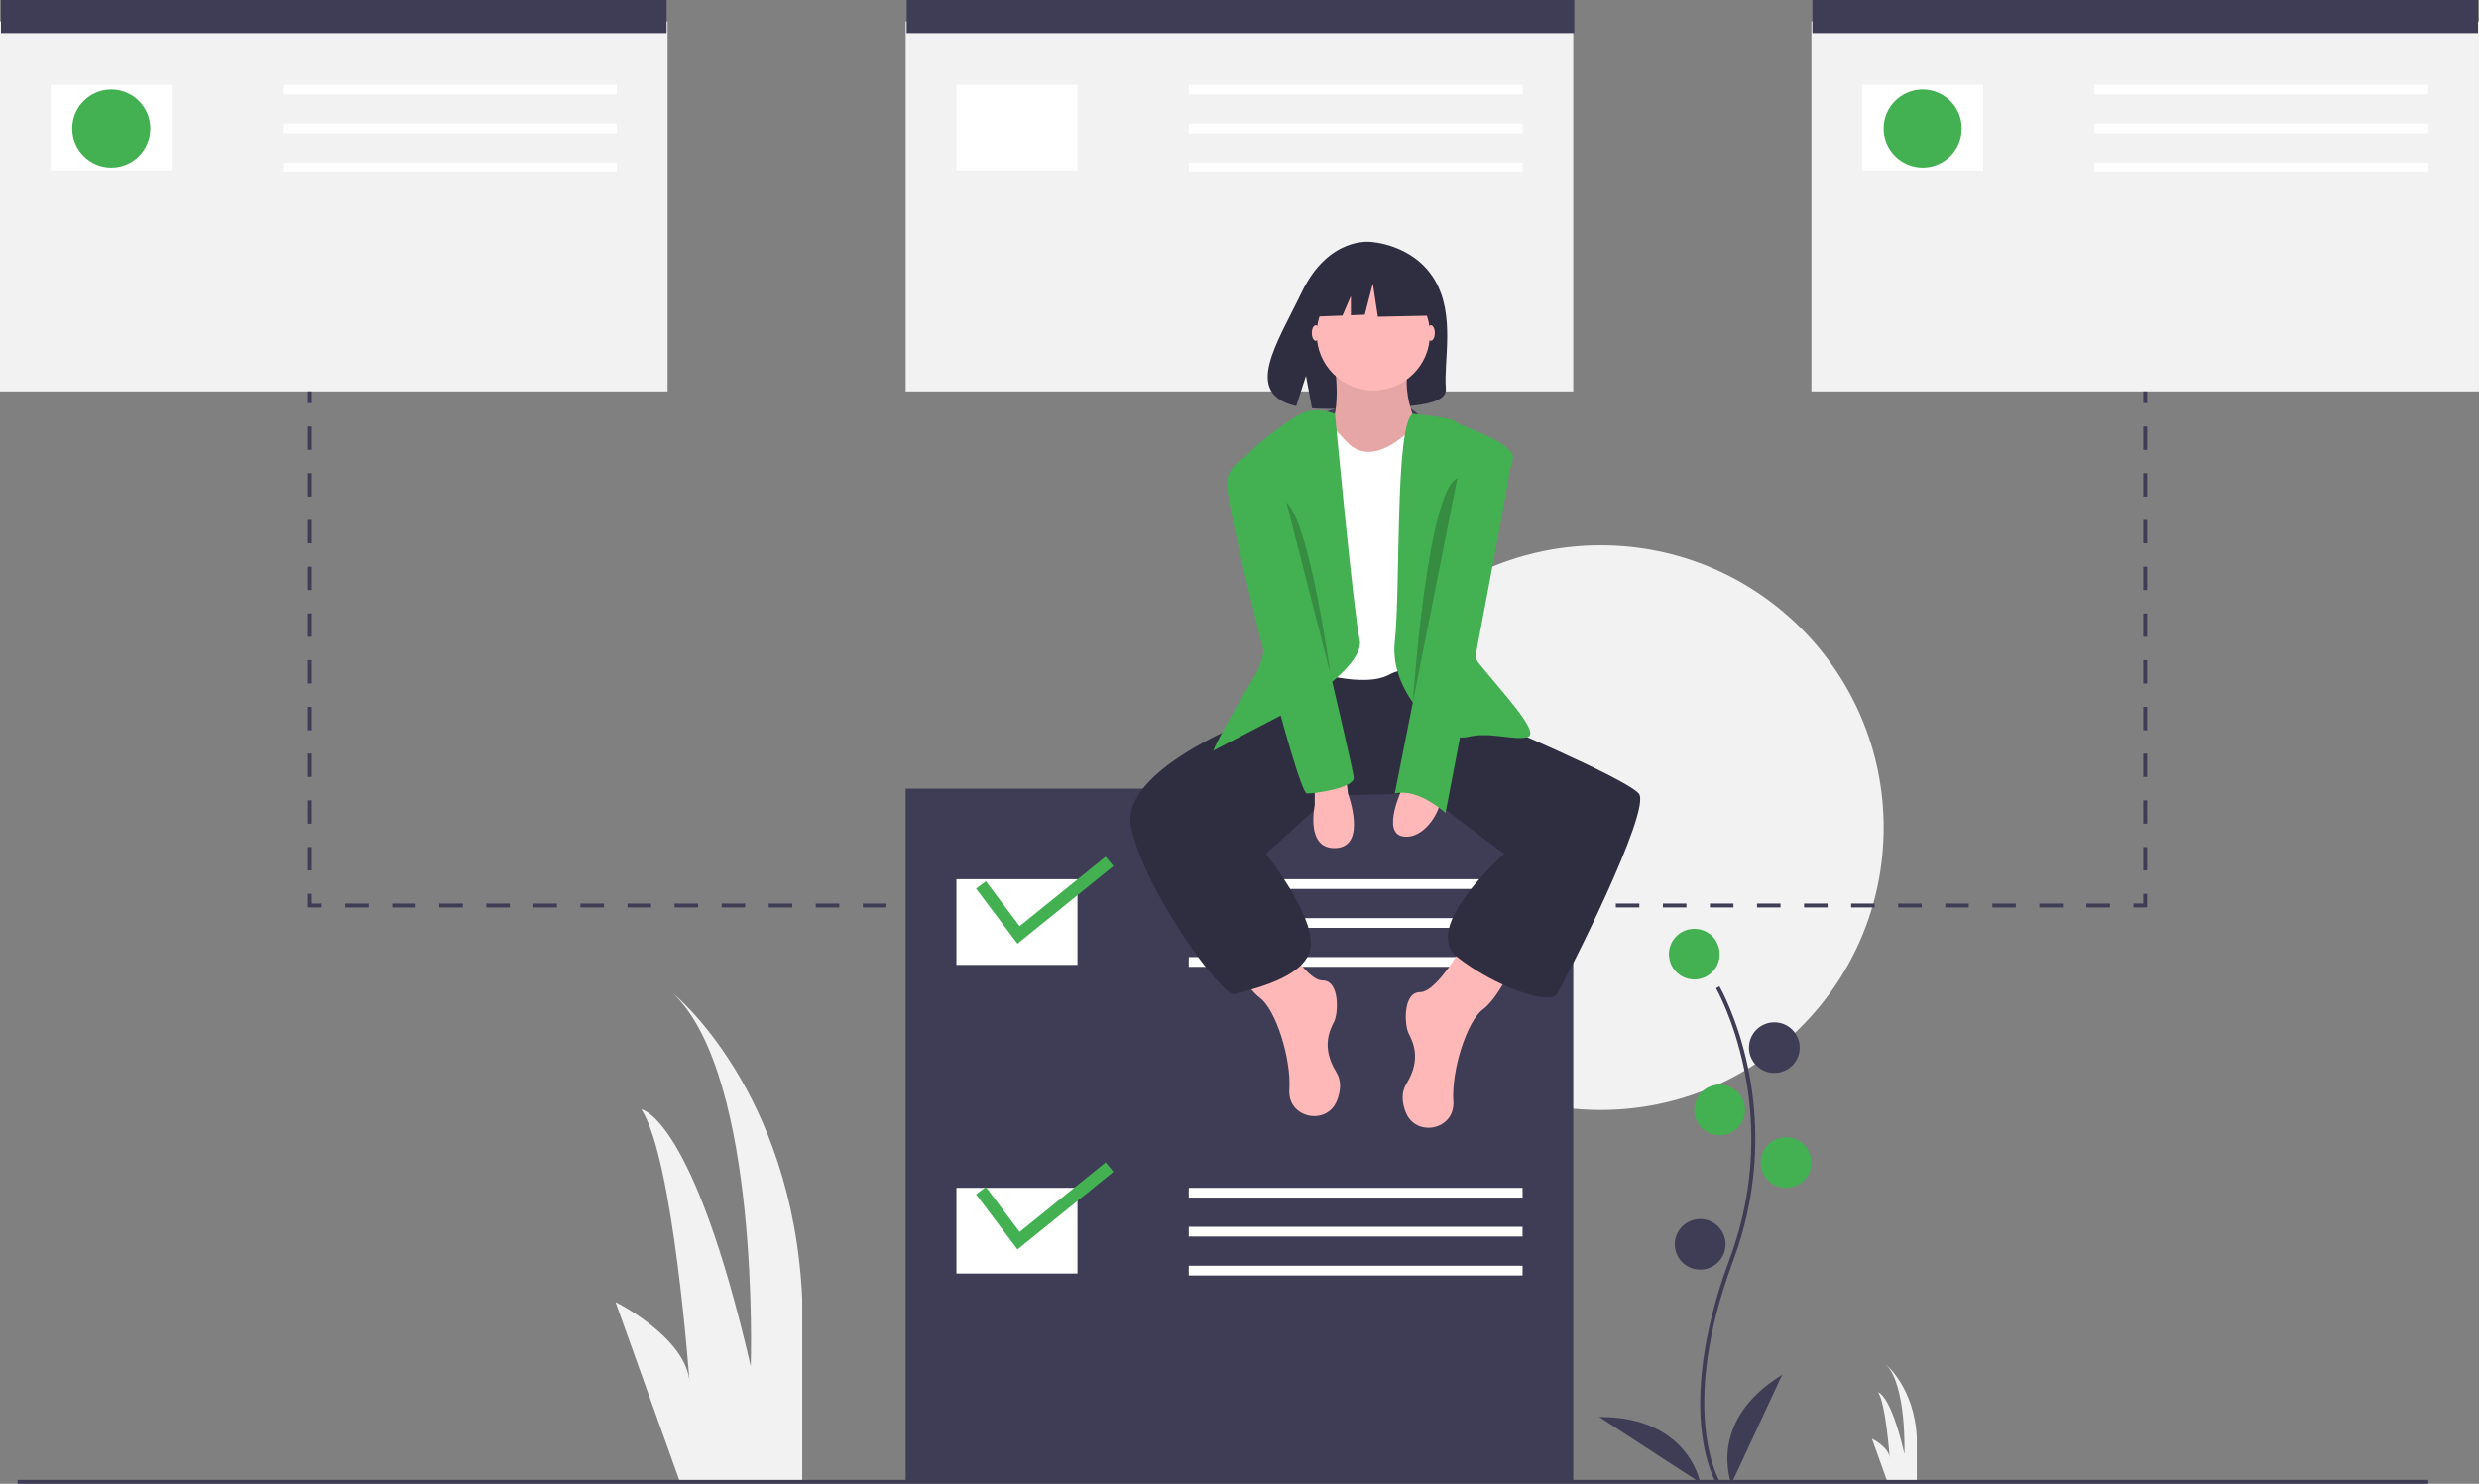 <svg width="157" height="94" viewBox="0 0 157 94" fill="none" xmlns="http://www.w3.org/2000/svg">
<rect x="0" y="0" width="157" height="94" fill="#808080" stroke="none"/>
<g clip-path="url(#clip0)">
<path d="M43.06 93.877L38.982 82.483C38.982 82.483 43.468 84.721 43.672 87.57C43.672 87.57 42.652 73.328 40.614 70.276C40.614 70.276 43.876 70.683 47.546 86.552C47.546 86.552 48.157 68.242 42.652 62.952C42.652 62.952 50.196 69.055 50.808 82.28V93.877H43.06Z" fill="#F2F2F2"/>
<path d="M119.533 93.876L118.553 91.137C118.553 91.137 119.631 91.675 119.68 92.36C119.68 92.36 119.435 88.936 118.945 88.202C118.945 88.202 119.729 88.3 120.612 92.115C120.612 92.115 120.759 87.713 119.435 86.441C119.435 86.441 121.249 87.909 121.396 91.088V93.876L119.533 93.876Z" fill="#F2F2F2"/>
<path d="M101.371 70.315C111.27 70.315 119.296 62.306 119.296 52.428C119.296 42.549 111.27 34.541 101.371 34.541C91.471 34.541 83.445 42.549 83.445 52.428C83.445 62.306 91.471 70.315 101.371 70.315Z" fill="#F2F2F2"/>
<path d="M42.279 1.357H0V24.795H42.279V1.357Z" fill="#F2F2F2"/>
<path d="M99.638 1.357H57.359V24.795H99.638V1.357Z" fill="#F2F2F2"/>
<path d="M156.999 1.357H114.721V24.795H156.999V1.357Z" fill="#F2F2F2"/>
<path d="M108.682 93.941C108.654 93.894 107.985 92.78 107.753 90.465C107.54 88.342 107.677 84.763 109.537 79.77C113.061 70.312 108.725 62.681 108.681 62.605L108.895 62.481C108.906 62.5 110.025 64.446 110.686 67.544C111.559 71.652 111.241 75.923 109.769 79.856C106.251 89.298 108.866 93.768 108.893 93.812L108.682 93.941Z" fill="#3F3D56"/>
<path d="M107.304 62.05C108.192 62.05 108.911 61.332 108.911 60.446C108.911 59.56 108.192 58.842 107.304 58.842C106.417 58.842 105.697 59.56 105.697 60.446C105.697 61.332 106.417 62.05 107.304 62.05Z" fill="#43B052"/>
<path d="M112.373 67.972C113.26 67.972 113.98 67.254 113.98 66.368C113.98 65.482 113.26 64.764 112.373 64.764C111.485 64.764 110.766 65.482 110.766 66.368C110.766 67.254 111.485 67.972 112.373 67.972Z" fill="#3F3D56"/>
<path d="M108.91 71.919C109.797 71.919 110.517 71.201 110.517 70.315C110.517 69.429 109.797 68.711 108.91 68.711C108.022 68.711 107.303 69.429 107.303 70.315C107.303 71.201 108.022 71.919 108.91 71.919Z" fill="#43B052"/>
<path d="M113.115 75.249C114.002 75.249 114.722 74.531 114.722 73.646C114.722 72.76 114.002 72.042 113.115 72.042C112.227 72.042 111.508 72.76 111.508 73.646C111.508 74.531 112.227 75.249 113.115 75.249Z" fill="#43B052"/>
<path d="M107.675 80.43C108.563 80.43 109.283 79.713 109.283 78.827C109.283 77.941 108.563 77.223 107.675 77.223C106.788 77.223 106.068 77.941 106.068 78.827C106.068 79.713 106.788 80.43 107.675 80.43Z" fill="#3F3D56"/>
<path d="M109.654 94C109.654 94 108.047 90.052 112.868 87.092L109.654 94Z" fill="#3F3D56"/>
<path d="M107.676 93.929C107.676 93.929 106.944 89.731 101.283 89.767L107.676 93.929Z" fill="#3F3D56"/>
<path d="M42.218 0H0.062V2.097H42.218V0Z" fill="#3F3D56"/>
<path d="M99.701 0H57.422V2.097H99.701V0Z" fill="#3F3D56"/>
<path d="M156.938 0H114.783V2.097H156.938V0Z" fill="#3F3D56"/>
<path d="M10.877 5.366H3.213V10.793H10.877V5.366Z" fill="white"/>
<path d="M39.065 5.366H17.926V5.983H39.065V5.366Z" fill="white"/>
<path d="M39.065 7.833H17.926V8.45H39.065V7.833Z" fill="white"/>
<path d="M39.065 10.301H17.926V10.918H39.065V10.301Z" fill="white"/>
<path d="M68.239 5.366H60.574V10.793H68.239V5.366Z" fill="white"/>
<path d="M96.427 5.366H75.287V5.983H96.427V5.366Z" fill="white"/>
<path d="M96.427 7.833H75.287V8.45H96.427V7.833Z" fill="white"/>
<path d="M96.427 10.301H75.287V10.918H96.427V10.301Z" fill="white"/>
<path d="M125.6 5.366H117.936V10.793H125.6V5.366Z" fill="white"/>
<path d="M153.786 5.366H132.646V5.983H153.786V5.366Z" fill="white"/>
<path d="M153.786 7.833H132.646V8.45H153.786V7.833Z" fill="white"/>
<path d="M153.786 10.301H132.646V10.918H153.786V10.301Z" fill="white"/>
<path d="M7.047 10.609C8.412 10.609 9.519 9.504 9.519 8.142C9.519 6.779 8.412 5.674 7.047 5.674C5.681 5.674 4.574 6.779 4.574 8.142C4.574 9.504 5.681 10.609 7.047 10.609Z" fill="#43B052"/>
<path d="M121.767 10.609C123.133 10.609 124.24 9.504 124.24 8.142C124.24 6.779 123.133 5.674 121.767 5.674C120.402 5.674 119.295 6.779 119.295 8.142C119.295 9.504 120.402 10.609 121.767 10.609Z" fill="#43B052"/>
<path d="M19.751 24.795H19.504V25.536H19.751V24.795Z" fill="#3F3D56"/>
<path d="M19.751 55.142H19.504V53.661H19.751V55.142ZM19.751 52.181H19.504V50.701H19.751V52.181ZM19.751 49.22H19.504V47.74H19.751V49.22ZM19.751 46.26H19.504V44.779H19.751V46.26ZM19.751 43.299H19.504V41.819H19.751V43.299ZM19.751 40.339H19.504V38.858H19.751V40.339ZM19.751 37.378H19.504V35.898H19.751V37.378ZM19.751 34.417H19.504V32.937H19.751V34.417ZM19.751 31.457H19.504V29.976H19.751V31.457ZM19.751 28.496H19.504V27.016H19.751V28.496Z" fill="#3F3D56"/>
<path d="M20.369 57.485H19.504V56.622H19.751V57.238H20.369V57.485Z" fill="#3F3D56"/>
<path d="M133.628 57.486H132.138V57.239H133.628V57.486ZM130.648 57.486H129.158V57.239H130.648V57.486ZM127.667 57.486H126.177V57.239H127.667V57.486ZM124.687 57.486H123.197V57.239H124.687V57.486ZM121.706 57.486H120.216V57.239H121.706V57.486ZM118.726 57.486H117.236V57.239H118.726V57.486ZM115.745 57.486H114.255V57.239H115.745V57.486ZM112.765 57.486H111.275V57.239H112.765V57.486ZM109.784 57.486H108.294V57.239H109.784V57.486ZM106.804 57.486H105.314V57.239H106.804L106.804 57.486ZM103.823 57.486H102.333V57.239H103.823V57.486ZM100.843 57.486H99.353V57.239H100.843V57.486ZM97.862 57.486H96.372V57.239H97.862V57.486ZM94.882 57.486H93.392V57.239H94.882V57.486ZM91.901 57.486H90.411V57.239H91.901V57.486ZM88.921 57.486H87.43V57.239H88.921V57.486ZM85.94 57.486H84.45V57.239H85.94V57.486ZM82.96 57.486H81.469V57.239H82.96V57.486ZM79.979 57.486H78.489V57.239H79.979V57.486ZM76.999 57.486H75.508V57.239H76.999V57.486ZM74.018 57.486H72.528V57.239H74.018V57.486ZM71.038 57.486H69.547V57.239H71.038V57.486ZM68.057 57.486H66.567V57.239H68.057V57.486ZM65.077 57.486H63.587V57.239H65.077V57.486ZM62.096 57.486H60.606V57.239H62.096V57.486ZM59.116 57.486H57.625V57.239H59.116V57.486ZM56.135 57.486H54.645V57.239H56.135V57.486ZM53.155 57.486H51.664V57.239H53.155V57.486ZM50.174 57.486H48.684V57.239H50.174V57.486ZM47.194 57.486H45.703V57.239H47.194V57.486ZM44.213 57.486H42.723V57.239H44.213V57.486ZM41.233 57.486H39.742V57.239H41.233V57.486ZM38.252 57.486H36.762V57.239H38.252V57.486ZM35.272 57.486H33.781V57.239H35.272V57.486ZM32.291 57.486H30.801V57.239H32.291V57.486ZM29.311 57.486H27.82V57.239H29.311V57.486ZM26.33 57.486H24.84V57.239H26.33V57.486ZM23.35 57.486H21.859V57.239H23.35L23.35 57.486Z" fill="#3F3D56"/>
<path d="M135.984 57.485H135.119V57.238H135.737V56.622H135.984V57.485Z" fill="#3F3D56"/>
<path d="M135.986 55.142H135.738V53.661H135.986V55.142ZM135.986 52.181H135.738V50.701H135.986V52.181ZM135.986 49.22H135.738V47.74H135.986V49.22ZM135.986 46.26H135.738V44.779H135.986V46.26ZM135.986 43.299H135.738V41.819H135.986V43.299ZM135.986 40.339H135.738V38.858H135.986V40.339ZM135.986 37.378H135.738V35.898H135.986V37.378ZM135.986 34.417H135.738V32.937H135.986V34.417ZM135.986 31.457H135.738V29.976H135.986V31.457ZM135.986 28.496H135.738V27.016H135.986V28.496Z" fill="#3F3D56"/>
<path d="M135.986 24.795H135.738V25.536H135.986V24.795Z" fill="#3F3D56"/>
<path d="M99.638 49.961H57.359V93.877H99.638V49.961Z" fill="#3F3D56"/>
<path d="M68.239 55.697H60.574V61.125H68.239V55.697Z" fill="white"/>
<path d="M96.427 55.697H75.287V56.314H96.427V55.697Z" fill="white"/>
<path d="M96.427 58.164H75.287V58.781H96.427V58.164Z" fill="white"/>
<path d="M96.427 60.631H75.287V61.248H96.427V60.631Z" fill="white"/>
<path d="M68.239 75.249H60.574V80.677H68.239V75.249Z" fill="white"/>
<path d="M96.427 75.249H75.287V75.866H96.427V75.249Z" fill="white"/>
<path d="M96.427 77.716H75.287V78.333H96.427V77.716Z" fill="white"/>
<path d="M96.427 80.184H75.287V80.801H96.427V80.184Z" fill="white"/>
<path d="M64.44 59.783L61.816 56.293L62.438 55.828L64.575 58.671L70.023 54.269L70.515 54.868L64.44 59.783Z" fill="#43B052"/>
<path d="M64.44 79.151L61.816 75.661L62.438 75.195L64.575 78.039L70.023 73.636L70.515 74.236L64.44 79.151Z" fill="#43B052"/>
<path d="M153.786 93.753H1.113V94H153.786V93.753Z" fill="#3F3D56"/>
<path d="M83.822 26.152C83.822 26.152 87.902 24.378 89.818 26.252C91.734 28.126 84.688 27.509 83.822 26.152Z" fill="#3F3D56"/>
<path d="M90.866 17.74C89.495 15.428 86.783 15.321 86.783 15.321C86.783 15.321 84.14 14.983 82.444 18.504C80.864 21.785 78.683 24.954 82.093 25.722L82.709 23.809L83.091 25.864C83.576 25.899 84.063 25.907 84.55 25.889C88.202 25.772 91.68 25.924 91.568 24.616C91.419 22.878 92.185 19.964 90.866 17.74Z" fill="#2F2E41"/>
<path d="M92.784 59.644C92.784 59.644 91.053 62.851 89.94 62.851C88.828 62.851 88.951 64.948 89.199 65.442C89.446 65.935 90.064 67.046 89.075 68.649C88.73 69.21 88.791 69.845 89.018 70.435C89.653 72.087 92.124 71.586 92.045 69.818C92.044 69.799 92.043 69.779 92.042 69.76C91.918 67.786 92.907 64.702 93.896 63.962C94.885 63.221 95.751 61.248 95.751 61.248L92.784 59.644Z" fill="#FFB8B8"/>
<path d="M80.916 58.904C80.916 58.904 82.647 62.112 83.76 62.112C84.872 62.112 84.748 64.209 84.501 64.702C84.254 65.196 83.636 66.306 84.625 67.909C84.97 68.47 84.909 69.105 84.682 69.695C84.047 71.347 81.576 70.847 81.655 69.079C81.656 69.059 81.657 69.04 81.658 69.02C81.781 67.046 80.793 63.962 79.804 63.222C78.815 62.482 77.949 60.508 77.949 60.508L80.916 58.904Z" fill="#FFB8B8"/>
<path d="M82.277 43.114L81.535 44.718C81.535 44.718 70.657 48.295 71.646 52.49C72.635 56.684 77.456 63.222 78.198 62.975C78.939 62.728 82.895 61.988 83.019 59.891C83.142 57.794 80.175 54.093 80.175 54.093L84.255 50.392L90.191 50.269L95.257 54.093C95.257 54.093 89.942 58.781 92.29 60.631C94.639 62.482 98.101 63.715 98.595 62.975C99.09 62.235 104.653 51.256 103.787 50.269C102.922 49.282 94.145 45.581 94.145 45.581L91.796 42.251L82.648 41.757L82.277 43.114Z" fill="#2F2E41"/>
<path d="M84.501 22.76C84.501 22.76 85.119 26.831 83.883 27.324C82.647 27.817 86.356 29.915 86.356 29.915H88.457L89.817 27.077C89.817 27.077 88.581 24.857 89.323 22.76C90.064 20.663 84.501 22.76 84.501 22.76Z" fill="#FFB8B8"/>
<path opacity="0.1" d="M84.501 22.76C84.501 22.76 85.119 26.831 83.883 27.324C82.647 27.817 86.356 29.915 86.356 29.915H88.457L89.817 27.077C89.817 27.077 88.581 24.857 89.323 22.76C90.064 20.663 84.501 22.76 84.501 22.76Z" fill="black"/>
<path d="M83.637 26.214C83.637 26.214 84.996 27.695 85.244 27.941C85.491 28.188 86.603 29.545 88.952 27.571C91.301 25.598 91.548 27.941 91.548 27.941V42.745C91.548 42.745 89.57 41.881 87.963 42.745C86.356 43.608 83.019 42.498 83.019 42.498L82.4 27.201L83.637 26.214Z" fill="white"/>
<path d="M84.545 26.214C84.545 26.214 83.39 25.721 82.401 26.214C81.412 26.707 77.951 29.175 78.198 30.285C78.445 31.395 81.659 39.167 79.434 42.867C77.209 46.568 76.838 47.555 76.838 47.555L82.277 44.718C82.277 44.718 86.48 42.127 86.109 40.524C85.739 38.92 84.545 26.214 84.545 26.214Z" fill="#43B052"/>
<path d="M89.448 26.214C89.448 26.214 92.043 26.461 92.166 26.708C92.29 26.954 96.061 28.003 95.813 29.113C95.566 30.224 92.166 40.154 93.65 42.004C95.133 43.855 97.606 46.445 96.741 46.692C95.875 46.939 94.392 46.322 92.908 46.692C91.425 47.062 87.963 43.978 88.334 40.647C88.705 37.317 88.337 27.078 89.448 26.214Z" fill="#43B052"/>
<path d="M83.265 49.776V51.01C83.265 51.01 82.647 53.847 84.625 53.724C86.603 53.6 85.367 50.269 85.367 50.269L85.243 49.159L83.265 49.776Z" fill="#FFB8B8"/>
<path d="M88.827 49.899C88.827 49.899 87.467 52.736 88.827 52.983C90.187 53.23 91.176 51.379 91.176 50.886C91.176 50.392 88.827 49.899 88.827 49.899Z" fill="#FFB8B8"/>
<path d="M90.62 21.588C90.757 21.588 90.868 21.367 90.868 21.095C90.868 20.822 90.757 20.601 90.62 20.601C90.484 20.601 90.373 20.822 90.373 21.095C90.373 21.367 90.484 21.588 90.62 21.588Z" fill="#FFB8B8"/>
<path d="M83.327 21.588C83.464 21.588 83.575 21.367 83.575 21.095C83.575 20.822 83.464 20.601 83.327 20.601C83.191 20.601 83.08 20.822 83.08 21.095C83.08 21.367 83.191 21.588 83.327 21.588Z" fill="#FFB8B8"/>
<path d="M92.784 27.817C92.784 27.817 95.875 27.817 95.751 29.051C95.628 30.285 91.548 51.502 91.548 51.502C91.548 51.502 89.817 49.899 88.334 50.269L92.784 27.817Z" fill="#43B052"/>
<path d="M80.792 28.188C80.792 28.188 77.701 28.804 77.701 30.655C77.701 32.505 82.152 50.269 82.77 50.269C83.388 50.269 85.737 49.899 85.737 49.282C85.737 48.665 80.792 28.188 80.792 28.188Z" fill="#43B052"/>
<path opacity="0.2" d="M81.473 31.827L84.254 42.681C84.254 42.681 82.956 33.184 81.473 31.827Z" fill="black"/>
<path opacity="0.2" d="M92.292 30.302L89.478 44.493C89.478 44.493 90.378 31.12 92.292 30.302Z" fill="black"/>
<path d="M86.974 24.733C88.954 24.733 90.559 23.132 90.559 21.156C90.559 19.18 88.954 17.579 86.974 17.579C84.994 17.579 83.389 19.18 83.389 21.156C83.389 23.132 84.994 24.733 86.974 24.733Z" fill="#FFB8B8"/>
<path d="M90.261 17.517L87.581 16.116L83.881 16.689L83.115 20.063L85.021 19.99L85.553 18.751V19.97L86.433 19.936L86.943 17.962L87.262 20.063L90.388 20L90.261 17.517Z" fill="#2F2E41"/>
</g>
<defs>
<clipPath id="clip0">
<rect width="157" height="94" fill="white"/>
</clipPath>
</defs>
</svg>
